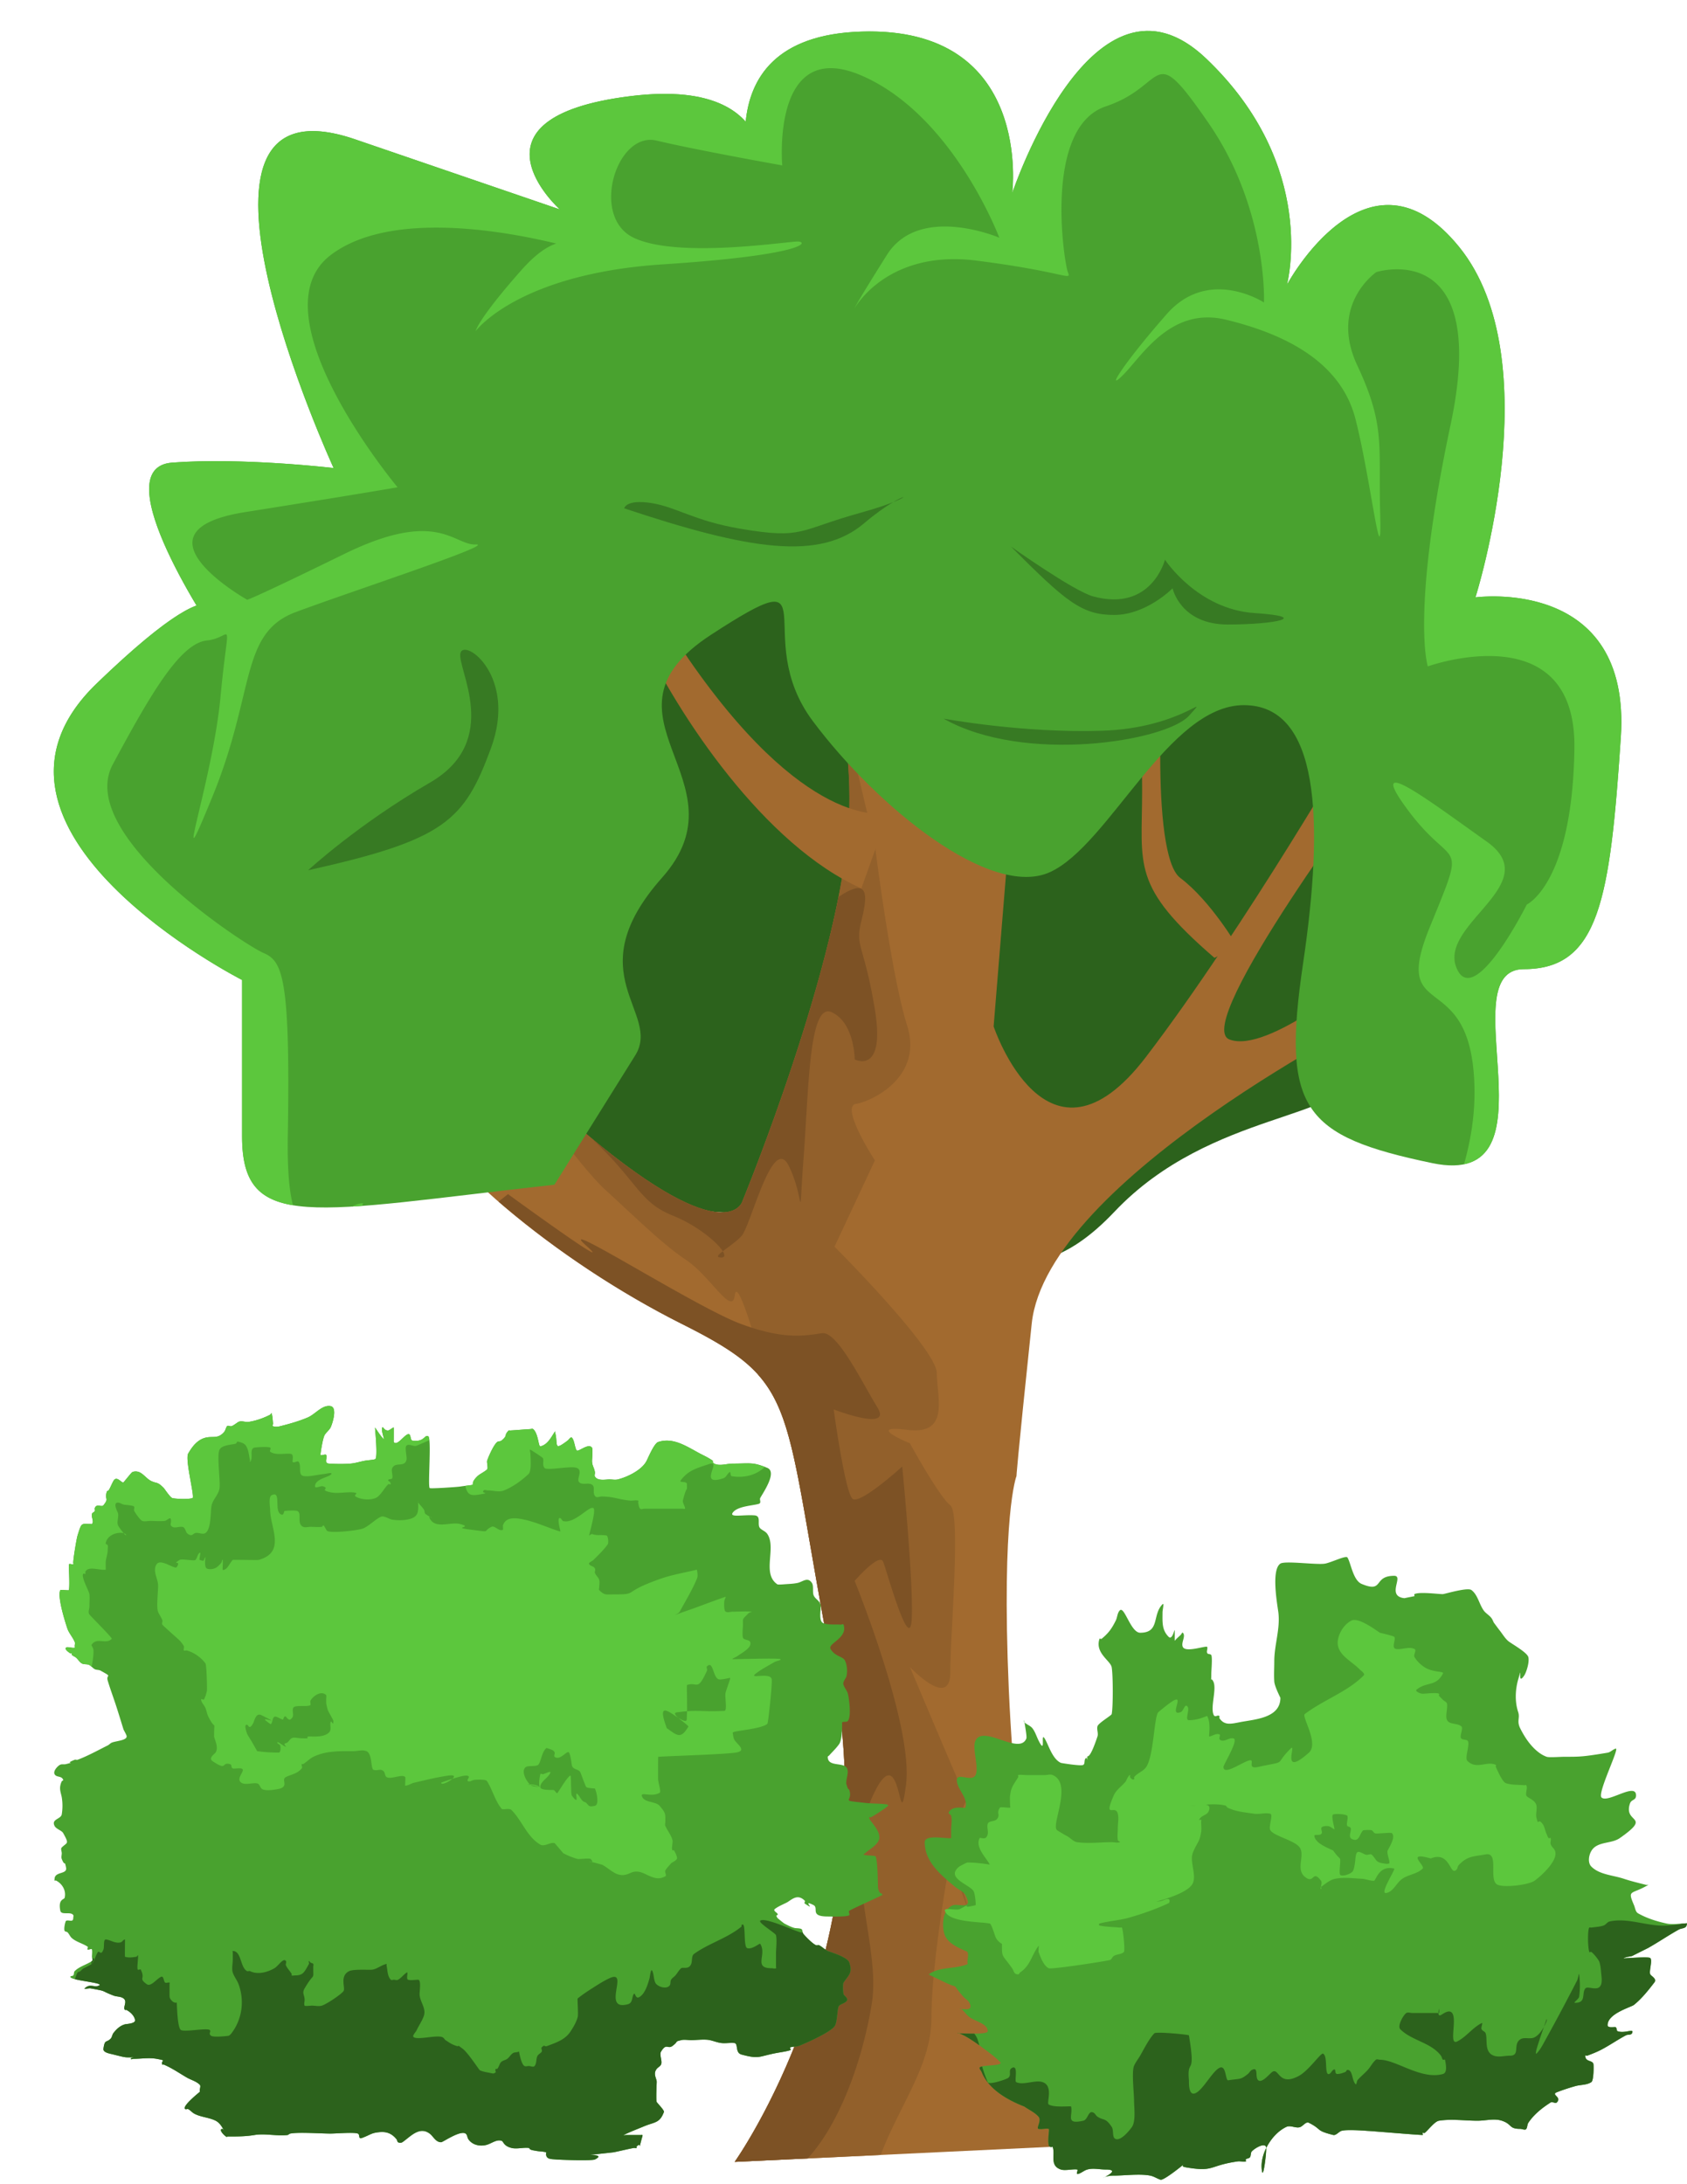 <svg xmlns="http://www.w3.org/2000/svg" width="595" height="770" viewBox="0 0 157.427 203.729"><g style="display:inline"><g style="display:inline"><path d="M43.236 92.128c2.007.73.092 0 3.284.365 3.193.365 4.196 1.642 5.838-.091s4.014-1.55 4.014-2.372c0-.82 2.371-4.834-.365-6.75-2.737-1.915 1.003-4.196-7.48-2.462s-12.132-.092-10.216 4.378c1.915 4.47 4.925 6.932 4.925 6.932" style="fill:#2c621c;fill-opacity:1;stroke-width:.6;stroke-linecap:square;stroke-linejoin:bevel;stroke-dasharray:.6,1.8" transform="translate(-184.485 -396.12)scale(5.51)"/><path d="M45.924 108.488s2.58-3.612 1.677-8.256-.516-4.902-2.58-5.934-4.386-2.902-4.515-3.934c-.13-1.032.387-2.967.387-2.967s.258 1.806 2.58 3.74c2.322 1.936 2.58 1.097 2.58 1.097s1.677-4.063 1.806-6.45c.115-2.124-.774-3.87-.774-3.87l3.74 1.032-.515 6.321s.903 2.71 2.58.516 3.612-5.547 3.612-5.547l.349.73s-3.195 4.262-2.55 4.52 2.292-1.136 2.292-1.136l.296.66s-5.676 2.837-5.934 5.288-.258 2.58-.258 2.58-.258.645-.13 3.612c.13 2.967.775 7.74.775 7.74z" style="fill:#a26a2f;fill-opacity:1;stroke-width:.6;stroke-linecap:square;stroke-linejoin:bevel;stroke-dasharray:.6,1.8" transform="translate(-184.485 -396.12)scale(5.51)"/><path d="m47.66 83.509-.009.064a8 8 0 0 1 .208 2.211c-.13 2.387-1.807 6.45-1.807 6.45s-.257.84-2.58-1.096a10 10 0 0 1-.955-.905c-.199-.13-.375-.248-.375-.248s1.095 1.596 1.596 2.052.958.912 1.368 1.186.776.958.821.593c.046-.365.456 1.14.456 1.14l-.06.209c.645.722.648 1.826 1.278 5.067.903 4.644-1.677 8.256-1.677 8.256l2.473-.117c.325-.858.86-1.512.86-2.332 0-.958.319-2.69.319-2.69s.456 1.367.228.592c-.208-.706-.037-1.602.064-1.549-.165-.355-.976-2.282-.976-2.282s.684.73.684.091c0-.638.182-2.69 0-2.828-.183-.136-.684-1.049-.684-1.049s-.776-.319-.046-.228c.73.092.502-.547.502-.958s-1.733-2.143-1.733-2.143l.684-1.46s-.593-.911-.32-.957c.274-.046 1.14-.456.867-1.323-.274-.867-.547-3.056-.547-3.056zm2.208 18.883c.027.057.04.081.027.044q-.012-.037-.027-.044" style="fill:#92602b;fill-opacity:1;stroke-width:.6;stroke-linecap:square;stroke-linejoin:bevel;stroke-dasharray:.6,1.8" transform="translate(-184.485 -396.12)scale(5.51)"/><path d="M54.05 88.106c-1.418-1.225-1.225-1.548-1.225-2.838s-.129-2.58-.129-2.58.71-.322.58 0c-.128.323-.322 3.677.194 4.064s.968 1.161.968 1.161zm-5.98-1.176c-1.64-.73-3.1-2.92-3.739-4.288s.456-2.737.456-2.737-1.55.456.456 3.284 3.284 2.463 3.284 2.463z" style="fill:#a26a2f;fill-opacity:1;stroke-width:.6;stroke-linecap:square;stroke-linejoin:bevel;stroke-dasharray:.6,1.8" transform="translate(-184.485 -396.12)scale(5.51)"/><path d="M42.872 91.946c-4.105.456-5.29.82-5.29-.821V88.48s-5.018-2.554-2.464-5.017 2.007-.821 2.007-.821-1.916-2.828-.73-2.919 2.737.091 2.737.091-3.102-6.75.365-5.564l3.466 1.186s-1.733-1.55 1.186-1.916 2.189 1.916 2.189 1.916-1.186-2.92 1.733-3.01c2.919-.092 2.554 2.736 2.554 2.736s1.368-4.105 3.284-2.28c1.915 1.824 1.368 3.83 1.368 3.83s1.368-2.553 2.919-.638.274 5.93.274 5.93 2.645-.365 2.462 2.371-.364 3.922-1.641 3.922.638 3.74-1.551 3.284-2.554-.912-2.19-3.375c.366-2.463.274-4.378-1.003-4.378s-2.28 2.371-3.283 2.827-2.92-1.094-4.014-2.554.365-2.827-1.733-1.46c-2.098 1.37.638 2.464-.821 4.106s0 2.28-.456 3.01z" style="fill:#49a22f;fill-opacity:1;stroke-width:.6;stroke-linecap:square;stroke-linejoin:bevel;stroke-dasharray:.6,1.8" transform="translate(-184.485 -396.12)scale(5.51)"/><path d="M38.7 86.623c2.322-.516 2.644-.839 3.096-2.064s-.452-1.87-.516-1.613c-.065.258.71 1.484-.516 2.193S38.7 86.623 38.7 86.623m5.353-6.127c2.129.709 3.311.892 4.064.253.752-.638 1.026-.479-.046-.182-1.072.296-.975.457-2.043.276-.795-.134-1.081-.367-1.514-.436-.434-.068-.46.089-.46.089m5.408 3.56c1.368.775 3.77.383 4.158-.05.388-.434-.122.21-1.467.255s-2.691-.205-2.691-.205M50.6 81.14c.935.936 1.201 1.161 1.75 1.161s.991-.451.991-.451.13.613.935.613c.807 0 1.42-.13.452-.194s-1.516-.903-1.516-.903-.226.891-1.217.621c-.331-.09-1.395-.846-1.395-.846" style="fill:#377a23;fill-opacity:1;stroke-width:.6;stroke-linecap:square;stroke-linejoin:bevel;stroke-dasharray:.6,1.8" transform="translate(-184.485 -396.12)scale(5.51)"/><path d="M52.894 72.415c-1.366.037-2.27 2.747-2.27 2.747s.366-2.828-2.553-2.736c-1.452.045-1.888.79-1.96 1.527-.302-.34-.882-.568-1.962-.433-2.92.365-1.186 1.916-1.186 1.916l-3.466-1.186c-3.466-1.186-.365 5.564-.365 5.564s-1.551-.182-2.737-.091c-.87.067-.072 1.603.416 2.419-.292.105-.804.464-1.693 1.32-2.554 2.463 2.463 5.018 2.463 5.018v2.645c0 .733.237 1.065.863 1.169-.063-.24-.097-.61-.088-1.169.046-2.69-.09-2.965-.41-3.101s-3.193-2.007-2.554-3.193c.638-1.186 1.14-2.052 1.596-2.098s.365-.501.228.958-.866 3.466-.137 1.687c.73-1.778.46-2.77 1.411-3.125s3.418-1.16 3.048-1.145c-.371.016-.645-.613-2.226.161s-1.644.775-1.644.775-2.064-1.162-.033-1.484 2.58-.42 2.58-.42-2.45-2.934-1.129-3.934c.997-.753 2.925-.408 3.816-.192-.155.051-.35.179-.59.45-.742.839-.774 1.032-.774 1.032s.71-.967 3.16-1.129c2.451-.16 2.483-.387 2.29-.387s-2.032.29-2.774-.064c-.741-.355-.29-1.806.387-1.645.678.162 2.129.42 2.129.42s-.194-2.193 1.354-1.516 2.322 2.74 2.322 2.74-1.354-.58-1.903.291c-.548.87-.548.904-.548.904s.549-1 2.065-.807c1.515.193 1.612.355 1.547.194-.064-.162-.419-2.452.645-2.806s.742-1.161 1.742.29.935 3.031.935 3.031-.935-.612-1.645.194-1.064 1.355-.741 1.032c.322-.322.806-1.161 1.741-.935s1.935.677 2.193 1.677.452 2.773.42 1.612c-.033-1.16.096-1.483-.388-2.515-.483-1.032.323-1.58.323-1.58s1.935-.613 1.258 2.58c-.678 3.192-.387 4.095-.387 4.095s2.515-.903 2.483 1.387-.806 2.644-.806 2.644-.903 1.806-1.194 1.064c-.29-.741 1.516-1.418.517-2.128-1-.709-2.097-1.548-1.323-.516s1 .387.355 1.968.58.709.742 2.418c.06.635-.045 1.18-.16 1.59 1.302-.27-.137-3.302 1.013-3.302 1.277 0 1.46-1.185 1.642-3.922.183-2.736-2.462-2.372-2.462-2.372s1.277-4.013-.274-5.929c-1.55-1.915-2.919.639-2.919.639s.547-2.007-1.368-3.831c-.36-.342-.7-.476-1.015-.467M39.598 92.262a.4.4 0 0 0-.152.054l.166-.012.021-.039a.1.1 0 0 0-.035-.003" style="fill:#5cc73d;fill-opacity:1;stroke-width:.6;stroke-linecap:square;stroke-linejoin:bevel;stroke-dasharray:.6,1.8" transform="translate(-184.485 -396.12)scale(5.51)"/><path d="M48.016 86.925c-.07 0-.177.045-.333.15-.46 2.325-1.63 5.16-1.63 5.16s-.255.82-2.517-1.045l-.003.003c.752.707.775 1.05 1.345 1.277.403.161.749.448.845.602.09-.07.235-.165.319-.26.16-.182.524-1.733.798-1.186.273.548.159 1.095.25-.113.091-1.209.092-2.668.48-2.486.387.183.387.798.387.798s.524.274.342-.843c-.183-1.118-.342-1.05-.228-1.506.075-.299.11-.55-.055-.55m-2.293 6.147c-.084.063-.122.105-.023.105.06 0 .063-.041.023-.105m-3.637-.968-.16.127a15.5 15.5 0 0 0 3.095 2.067c2.063 1.032 1.677 1.29 2.58 5.933.903 4.644-1.677 8.256-1.677 8.256l1.236-.058c.574-.625.943-1.735 1.086-2.618.16-1-.516-2.322 0-3.483s.451.774.58-.226-.87-3.45-.87-3.45.419-.485.483-.324c.065.162.452 1.581.484.968.032-.612-.161-2.58-.161-2.58s-.71.645-.839.548-.322-1.515-.322-1.515 1 .386.741-.033c-.258-.42-.677-1.29-.935-1.257-.258.032-.613.129-1.387-.161s-3.192-1.839-2.612-1.323-1.322-.87-1.322-.87" style="fill:#7d5225;fill-opacity:1;stroke-width:.6;stroke-linecap:square;stroke-linejoin:bevel;stroke-dasharray:.6,1.8" transform="translate(-184.485 -396.12)scale(5.51)"/></g><path d="M21.185 199.278c-.179-.224-.313-.85-.537-.671-.223.179.665.927.537.67-.272-.543-.53-1.203-1.073-1.475-.62-.31-1.41-.327-2.012-.67-.194-.111-.336-.302-.536-.402-.08-.04-.188.04-.268 0-.412-.206 1.294-1.562 1.34-1.61.032-.031 0-.09 0-.134 0-.179.127-.41 0-.536-.325-.326-.808-.44-1.206-.67-.451-.262-.887-.55-1.341-.805a8 8 0 0 0-.805-.403c-.04-.017-.114.04-.134 0-.21-.418.548-.339-.536-.536-.704-.128-1.43 0-2.146 0-.09 0-.268.09-.268 0 0-.1.368-.134.268-.134-.873 0-.664.035-1.878-.268-.35-.088-.99-.18-.938-.537.131-.92.257-.525.67-.939.142-.141.144-.38.268-.536.304-.38.611-.673 1.073-.805.127-.036.997-.057.94-.402-.07-.41-.457-.765-.806-.939-.04-.02-.102.032-.134 0-.232-.232.263-.775-.134-1.073-.26-.195-.635-.151-.939-.268-1.326-.51-.495-.37-2.145-.67-.176-.032-.663.126-.537 0 .502-.502.88-.038 1.341-.269.529-.264-2.682-.462-2.682-.804 0-.1.198-.064.268-.134.1-.1.035-.303.135-.403.439-.439 1.092-.594 1.609-.938.111-.075 0-.269 0-.403 0-.223.044-.451 0-.67-.026-.132-.283.06-.402 0-.08-.04.074-.219 0-.268-.46-.307-1.05-.433-1.476-.805-.168-.147-.244-.378-.402-.537-.07-.07-.223-.044-.268-.134-.098-.195.065-.904.134-.938.251-.126.67.196.67-.269 0-.089.05-.193 0-.268-.237-.356-1.117.046-1.206-.402-.223-1.111.358-1.03.402-1.207.167-.668-.226-1.32-.805-1.61-.04-.02-.102.032-.134 0-.032-.031 0-.089 0-.133 0-.747 1.206-.407 1.073-1.073-.159-.793-.086-.014-.402-.805-.067-.166 0-.358 0-.536 0-.18-.127-.41 0-.537.5-.501.727-.272.134-1.34-.141-.254-.653-.368-.805-.671-.324-.648.58-.617.67-1.073a4.9 4.9 0 0 0 0-1.61c-.072-.361-.21-.688-.133-1.072.027-.139.07-.276.134-.403.028-.056.154-.074.134-.134-.138-.412-.639-.204-.805-.536-.14-.28.223-.67.402-.805.262-.196.403-.067.67-.134 1.058-.264-.287.035.806-.402.083-.034.184.031.268 0 .955-.358 1.905-.886 2.816-1.341.144-.072.25-.214.402-.269.47-.17 1.527-.206 1.341-.67-.074-.186-.178-.358-.268-.537-.223-.715-.44-1.432-.67-2.145-.261-.807-.561-1.602-.805-2.414-.195-.65.543-.265-.67-.939-.162-.09-.372-.052-.537-.134-.2-.1-.332-.312-.536-.402-.209-.093-.472-.024-.67-.134-.222-.123-.345-.372-.537-.537-.123-.105-.289-.154-.403-.268-.031-.032.032-.103 0-.134-.031-.032-.097.025-.134 0-.186-.124-.56-.379-.402-.537.123-.123.637.084.805 0 .04-.02 0-.089 0-.134 0-.134.051-.278 0-.402-.177-.425-.506-.777-.67-1.207-.006-.014-1.01-2.944-.671-3.62.026-.054.796.048.804 0 .1-.596-.045-2.385 0-2.415.112-.074.275.043.402 0 .043-.014 0-.09 0-.134 0-.382.307-2.243.403-2.548.39-1.249.324-1.073 1.207-1.073.044 0 .102.032.134 0 .221-.221-.076-.635 0-.939.03-.122.212-.155.268-.268.04-.08-.028-.183 0-.268.157-.472.636-.057.805-.268.52-.65.156-.51.268-1.073.087-.436.11-.127.268-.402.149-.26.254-.545.402-.805.312-.544.789.284.94.134.09-.091.729-.901.804-.939.2-.1.465-.088.67 0 .385.165.702.62 1.073.805.59.295.56.023 1.207.67.05.05.598.888.805.94.336.083 1.51.122 1.877 0 .234-.079-.722-3.598-.402-4.158.36-.63.852-1.286 1.61-1.475.685-.171 1.16.142 1.743-.537.13-.151.148-.376.268-.536.08-.107.272.032.402 0 .2-.05.527-.33.67-.402.28-.14.63.044.94 0a6 6 0 0 0 1.072-.269 7 7 0 0 0 .94-.402c.056-.028.113-.194.133-.134.1.3.1.625.134.939.01.089-.083.235 0 .268.208.083.454.054.67 0 .865-.216 1.727-.46 2.549-.805.737-.309 1.357-1.204 2.146-1.072.699.116.138 1.757 0 2.011-.138.251-.385.428-.537.67-.199.32-.417 1.863-.402 1.878.084.085.482-.109.536 0 .136.271-.242.775.268.805.67.04 1.344.053 2.012 0 .454-.037.892-.19 1.341-.268.311-.055.632-.058.939-.135.3-.074-.018-2.896 0-2.95.01-.029.47.74.804 1.073.032.032.01-.09 0-.134-.017-.09-.23-.745-.134-.939.08-.16.15.268.537.268.139 0 .522-.352.536-.268.006.032-.004 1.336 0 1.341.276.368.817-.426 1.207-.67.47-.294.275.499.537.536 1.157.165 1.105-.587 1.475-.402.334.167-.05 4.551.134 4.828.053.078 2.534-.094 2.816-.135 2.291-.327.598.073 1.61-.938.242-.243.696-.428.938-.67.11-.11-.047-.665 0-.805.134-.403.608-1.48.939-1.744.11-.088.294-.043.402-.134.634-.528.182-.45.67-.939.032-.031.09.003.135 0 .626-.041 1.251-.095 1.877-.134.09-.006.199-.056.269 0 .48.384.496 1.644.67 1.61.667-.134 1.018-.857 1.341-1.342.025-.037-.01-.177 0-.134.055.221.11.444.134.67.092.828-.066 1.123 1.073.27.129-.098.288-.383.402-.27.28.28.285 1.27.537 1.208.351-.088 1.063-.685 1.34-.268.088.13 0 1.1 0 1.207 0 .476.19.597.27 1.072.021.133-.07.288 0 .403.264.442 1.012.268 1.34.268.268 0 .545.065.805 0 .887-.222 2.247-.874 2.682-1.743.17-.34.707-1.622 1.073-1.744 1.508-.502 2.844.55 4.157 1.207.322.161.646.327.939.537.036.026 0 .089 0 .134.045.044.077.105.134.134.52.26 1.162 0 1.743 0 1.616 0 1.822-.18 3.219.402.965.402-.478 2.43-.67 2.816-.081.162.142.454-.135.537-.577.173-1.97.213-2.414.804-.378.505.934.192 2.012.269.696.05.201.871.536 1.207.193.193.5.28.67.536.87 1.303-.551 3.7.94 4.694.043.029.444.008.536 0 .447-.041.902-.04 1.341-.134.487-.105.943-.598 1.341 0 .17.255.057.762.134 1.072.101.405.555.534.67.94.094.325-.244 1.56.27 1.743.506.18 1.071.095 1.608.134.09.006.24-.085.269 0 .426 1.28-1.527 1.747-1.207 2.28.428.714 1.138.666 1.34 1.072.194.386.253 1.062.135 1.476-.064.222-.378.512-.268.804.105.28.32.516.402.805.103.362.35 2.129 0 2.548-.118.141-.39.023-.537.134 0 0 .042 1.564-.268 2.012-.27.39-.623.717-.939 1.072-.042.048-.134.071-.134.134 0 .772.93.606 1.476.805.764.278.16 1.201.268 1.743l.134.403c.045.045.114.074.134.134.388 1.165-1.011.92 1.475 1.207.668.077 1.345.05 2.012.134.062.008.179.09.134.134-.198.198-1.255.896-1.61 1.073-.04.02-.102-.032-.134 0-.21.21 1.374 1.394.805 2.28-.291.453-.807.713-1.207 1.073-.047.042-.195.116-.134.134.347.099.721.056 1.073.134.252.056.251 2.85.268 2.95.023.14.061.281.134.402.065.109.344.168.268.269-.052.07-2.722 1.249-3.084 1.475-.114.071.06.282 0 .402-.094.188-1.838.134-2.012.134-1.733 0-.784-.794-1.34-1.073-1.17-.585.384.66-.805-.134-.075-.05.063-.205 0-.268-.654-.653-1.166-.143-1.61.134-.187.117-.964.428-1.207.67-.13.131.23.326.269.403.134.268-.269 0 0 .402.026.04.59.497.67.537.305.152.609.32.939.402.127.032.587.01.67.134.079.118.05.29.135.403.126.168.875.962 1.207 1.072.084.029.188-.04.268 0 .288.145.516.393.804.537.154.077 1.836.544 2.012 1.073.332.997-.069 1.176-.536 1.877-.086.128-.046.891 0 1.073.038.153.53.408.268.67-.185.185-.47.236-.67.403-.206.17-.145 1.413-.403 1.877-.328.591-2.908 1.711-3.353 1.878-.254.095-.546.048-.804.134-.085.028.085.242 0 .268-.437.131-.894.183-1.341.268-1.635.312-1.546.59-3.219.135-.623-.17-.279-1.034-.67-1.073-.4-.04-.808.047-1.208 0-.366-.043-.713-.189-1.072-.269-.502-.111-1.267 0-1.744 0-.313 0-.635-.075-.938 0-.673.169-.182.07-.805.537-.455.34-.563-.314-1.073.536-.175.292.151.905 0 1.207-.085.17-.284.254-.402.403-.372.465 0 .896 0 1.207 0 .094-.083 1.71 0 1.877.063.126.731.776.67.939-.395 1.053-.847.912-1.877 1.34-.629.263-1.269.501-1.878.805-.08.04.18 0 .268 0h1.342c.044 0 .102-.031.134 0 .031.032.012.092 0 .135-.535 1.87.067.334-.537.938-.031.032.04.114 0 .134-.08.04-.18-.016-.268 0-.63.118-1.25.277-1.877.403-4.543.512-.277-.063-1.744.67-.256.128-3.06.047-3.62 0-.515-.043-.94-.013-.94-.536 0-.045.043-.122 0-.134-.303-.087-.628-.072-.938-.134-.181-.037-.372-.052-.537-.134-.056-.029-.071-.126-.134-.135-.48-.068-1.124.122-1.609 0-.778-.194-.728-.6-.939-.67-.483-.161-.977.295-1.475.402-.606.13-1.243-.024-1.61-.536-.115-.163-.101-.426-.267-.537-.505-.336-2.117.805-2.28.805-.517 0-.719-.539-1.073-.805-.98-.734-1.848.339-2.548.805a.39.39 0 0 1-.402 0c-.084-.055-.072-.19-.135-.268-.432-.54-.923-.74-1.609-.67-.789.078-.783.226-1.61.536-.403.151-.158-.298-.401-.403-.34-.145-2.037 0-2.548 0-.894 0-2.981-.154-3.755 0-.098.02-.17.123-.269.134-1.012.113-2.08-.167-3.084 0-.877.147-1.645.135-2.548.135" style="fill:#49a22f;fill-opacity:1;stroke-width:8"/><path d="M19.978 161.996c0-1.803.198-.408-.537-1.878-.126-.252-.163-.542-.268-.804-.111-.279-.402-.505-.402-.805 0-.09.228.08.268 0a3.2 3.2 0 0 0 .268-.804c.03-.146-.024-2.395-.134-2.548-.386-.541-1.092-1.045-1.743-1.207-.087-.022-.188.04-.268 0-.046-.023.03-.354 0-.403a2.8 2.8 0 0 0-.403-.536c-.164-.164-1.503-1.327-1.609-1.475-.078-.11.042-.275 0-.403-.095-.284-.297-.524-.402-.804-.182-.484.043-2.077 0-2.548-.055-.603-.517-1.303-.134-1.878.38-.57 1.71.518 1.877.268.48-.72-.548-.126.268-.67.203-.135 1.348.127 1.476 0 .184-.184.185-.526.402-.67.161-.108-.09.64 0 .67.572.19.29-.022.536-.268.013-.013-.151.93.134 1.073.233.116.712.047.94-.135q.222-.178.401-.402c.063-.078.064-.339.135-.268.038.038-.03.939 0 .939.442 0 .625-.626.938-.94.03-.029 2.314.029 2.414 0 2.585-.717 1.073-3.001 1.073-4.693 0-.197-.173-1.188.134-1.34.917-.46.248 1.325.805 1.742.352.265.337-.251.402-.268.167-.041 1.052-.077 1.207 0 .448.224-.105 1.2.537 1.475.205.088.447 0 .67 0 .358 0 .717.04 1.073 0 .063-.007.07-.134.134-.134.107 0 .267.492.402.537.607.202 2.974-.092 3.353-.268.584-.273 1.033-.785 1.61-1.073.28-.141.786.227 1.072.268.443.063.9.073 1.341 0 1.212-.202 1.073-.781 1.073-1.743 0-.045-.025.096 0 .134.159.238.385.427.536.67.075.12.046.292.135.402 1.238.826.18-.04.402.403.527 1.054 1.93.315 2.816.536 1.403.351-.943.285 1.073.537 1.97.246.957.192 1.877-.269.321-.16.683.464 1.073.269.035-.018-.015-.358 0-.403.28-.839 1.217-.713 2.012-.536 1.104.245 2.141.728 3.218 1.073.043.013.135.044.135 0 0-.033-.39-1.402 0-1.207.113.056.145.237.268.268 1.074.269 2.445-1.485 2.816-1.207.249.187-.337 2.156-.402 2.548-.005.03.203-.156.268-.134.539.18.682.04 1.341.134.171.025.206.696.134.805-.323.484-.91 1.043-1.341 1.475-.134.134-.508.244-.402.402.124.186.465.19.536.403.085.12-.042.275 0 .402.083.247.34.417.402.67.055.217 0 .447 0 .67 0 .09-.063.206 0 .27.495.493.636.401 1.207.401 2.664 0 .636-.11 4.56-1.475 1.045-.363 2.143-.546 3.219-.804.043-.01.126-.044.134 0 .044.264.102.556 0 .804-.444 1.072-1.057 2.065-1.61 3.085-.15.279-1.29.588.805-.134.99-.342 1.962-.73 2.95-1.073.834-.289.472-.217.403.268-.01.07-.049.847.134.939.2.1.447 0 .67 0 .581 0 1.165-.053 1.744 0 .1.009-.198.063-.268.134-.62.62-.537.457-.537 1.073 0 .356-.084.87 0 1.207.063.253.554.169.67.402.083.165-.01.4-.133.536-.3.333-.712.542-1.073.805-.13.095-.562.244-.403.268.145.022 4.187-.12 4.426 0 .179.09-.364.167-.537.268-.588.346-1.202.657-1.743 1.073-.77.592 1.357-.173 1.475.537.073.434-.324 4.092-.402 4.157-.6.5-3.039.625-3.219.805-.031.031-.008.09 0 .134.036.18.045.375.134.536.24.43 1.244 1.037.135 1.207-1.203.185-7.189.349-7.242.402-.003.003-.017 1.997 0 2.146.046.413.297 1.117.134 1.207-.84.466-1.918-.214-1.61.402.258.516 1.261.398 1.61.805.592.691.536.762.536 1.475 0 .134-.054.28 0 .403.203.456.55.856.67 1.34.047.186-.127.812 0 .94.032.031.11-.038.135 0 .08.12.364.66.268.804-.124.186-.357.268-.536.402-.179.224-.395.422-.537.67-.088.156.154.445 0 .537-.918.551-1.698-.259-2.414-.402-.633-.127-.834.167-1.34.268-.878.176-1.453-.592-2.146-.939-2.31-.66-.402.135-1.073-.536-.1-.1-1.088.034-1.207 0a6.6 6.6 0 0 1-1.341-.536c-.008-.004-.79-.934-.805-.94-.396-.131-.936.366-1.34.135-1.221-.697-1.715-2.25-2.683-3.219-.233-.232-.811.026-.939-.134-.615-.769-.829-1.729-1.34-2.548-.054-.085-.17-.123-.27-.134a4.7 4.7 0 0 0-.938 0c-.183.017-.357.179-.536.134-.332-.083.432-.536-.268-.536-.408 0-2.28.63-2.28.67 0 .437 2.169-.884.67-.67-1.085.155-2.151.421-3.218.67-.276.065-.522.269-.805.269-.029 0 .048-.757 0-.805-.31-.31-1.35.262-1.743 0-.167-.11-.127-.395-.269-.536-.289-.29-.568-.011-.938-.135-.288-.095-.097-1.504-.67-1.743-.372-.155-.805 0-1.208 0-1.256 0-2.589-.047-3.755.536-.344.172-.612.467-.938.671-.038.024-.12-.042-.135 0-.042.127.088.3 0 .402-.446.52-.922.529-1.475.805-.468.234.257.808-.536 1.073-.08.026-1.41.333-1.744 0-.114-.114-.154-.289-.268-.403-.3-.3-1.396.253-1.743-.268-.22-.329.31-.86.268-1.073-.053-.266-.8-.064-.939-.134-.216-.108-.033-.343-.268-.402-.839-.21-.197.674-1.61-.268-.434-.29.182-.674.269-.805.291-.436-.019-1.071-.134-1.475" style="fill:#5cc73d;fill-opacity:1;stroke-width:8"/><path d="M50.42 166.69c-.268-.045-.556-.024-.805-.134-.385-.172-1.096-1.37-.536-1.744.252-.168 1.045.023 1.207-.268.245-.441.28-1.085.67-1.475.032-.032.093-.017.135 0 .242.097.607.15.67.402.033.13-.107.322 0 .402.52.39 1.162-.671 1.341-.402.157.236.232 1.08.268 1.207.127.443.653.29.805.67.111.278.472 1.299.536 1.342.193.128.793.11.805.134.151.302.438 1.5 0 1.61-.6.15-.574-.039-.805-.27-.07-.07-.185-.078-.268-.133-.238-.159-.334-.468-.536-.67-.399-.4.298 1.246-.537.133-.124-.165-.052-1.877-.134-1.877-.23 0-1.06 1.42-1.207 1.61-.11.142-.221-.27-.402-.27-.312 0-1.207.025-1.207-.267 0-.546.736-.835.939-1.341.084-.212-.45.078-.67.134-.087.021-.25-.088-.269 0-.43 1.933.673.938-1.207.938m13.008-5.23c-1.211-3.252.985-.67 1.744-.67.184 0 .111-.354.134-.537.05-.396-.017-2.81 0-2.816 1.013-.337.962.672 1.877-1.34.056-.123-.094-.308 0-.403.583-.583.533.99 1.073 1.207.218.087 1.066-.141 1.073-.134.032.031.013.09 0 .134-.122.406-.28.8-.402 1.207-.127.423.2 1.726-.134 1.743-2.341.117-2.318-.147-4.426.134-.733.098 1.163 1.19 1.073 1.341-.703 1.172-1.007.852-2.012.134m-38.22 2.146q-.267-.47-.536-.939c-.132-.225-.286-.437-.403-.67-.01-.023-.252-.687-.134-.805.268-.268.24.583.67-.134.15-.25.252-1.081.805-.805 2.387 1.194-.828-.284.805.805.252.168.135-.77.536-.67.25.062.612.327.671.268.037-.038.086-.39.268-.269.007.004.246.373.403.269.482-.322.125-.645.268-1.073.112-.337 1.312-.07 1.609-.268.05-.034-.03-.343 0-.403.21-.418 1.002-1.01 1.475-.536.036.035 0 .347 0 .402 0 .437-.017.332.134.939.054.215.537.951.537 1.073 0 .619-.188-.187-.268.134-.076.303.126.678-.135.939-.58.58-1.905.296-2.011.402-.032.032.042.12 0 .134-.13.043-.492 0-.67 0-.269 0-.565-.12-.805 0-.17.085-.255.284-.403.402-.078.063-.223.045-.268.135-.045.089.23.3.134.268-.312-.104-.804-.57-.804-.403 0 .127.228.149.268.269.061.183.058.67-.134.67-.699 0-1.308-.033-2.012-.134" style="fill:#49a22f;fill-opacity:1;stroke-width:8"/><path d="M71.184 179.092c-.113 0-.198.022-.246.07-.182.182 1.44 1.162 1.476 1.34.106.535 0 1.198 0 1.744v1.207c0 .045.04.114 0 .134-.12.06-.269 0-.403 0-1.765 0-.407-1.282-1.073-2.28-.05-.075-.747.556-1.207.403-.41-.137-.06-2.622-.536-2.146-.032.032.034.105 0 .134-1.293 1.077-3.06 1.562-4.425 2.548-.264.19-.148.637-.269.939-.225.563-.773.265-.938.402-.22.183-.348.455-.537.67-.125.143-.308.238-.402.403-.092.16-.02.392-.134.536-.322.402-1.18.086-1.341-.268-.153-.336-.123-.734-.268-1.073-.152-.353-.228.527-.269.67-.156.55-.411 1.428-.939 1.745-.406.243-.383-.498-.536-.269-.189.284-.074.813-.536.939-2.527.689.2-3.329-1.744-2.414-.562.264-1.085.605-1.61.938-.46.293-.914.598-1.34.94-.045.035.077 1.466 0 1.743-.134.481-.394.925-.67 1.34-.517.775-1.3 1.016-2.147 1.342-.345.133-.213-.189-.536.134-.095.095.07.287 0 .402-.098.163-.317.233-.402.403-.146.291-.056.691-.268.938-.117.136-.358 0-.537 0-.134 0-.282.06-.402 0-.301-.15-.48-1.184-.526-1.425.005.035.008.075-.01.084-.165.083-.38.037-.537.135-.214.134-.334.384-.536.536-.16.12-.38.143-.537.268-.203.163-.218.486-.402.67-.032.032-.114-.04-.134 0-.128.256.153.26-.135.403-.08.04-.18.02-.268 0-.36-.08-.736-.118-1.073-.268-.084-.038-1.096-1.627-1.609-2.012-.79-.592.022.024-.938-.402-.238-.106-.447-.268-.67-.403-.09-.089-.156-.211-.27-.268-.495-.248-2.251.269-2.681 0-.204-.127.166-.452.268-.67.211-.453.512-.867.67-1.341.233-.7-.402-1.34-.402-2.012 0-.294.16-1.341-.134-1.341-.313 0-.635.076-.939 0-.22-.056.056-.797-.134-.67-.29.193-.5.5-.804.67-.118.065-.268 0-.403 0-.089 0-.205.063-.268 0-.33-.33-.301-.886-.402-1.341-.01-.044.044-.143 0-.134-.472.094-.865.468-1.341.536-.257.037-1.742-.068-2.146.134-.938.469-.308 1.593-.536 1.878-.274.342-1.6 1.218-2.012 1.341-.3.09-.626 0-.939 0-.136 0-.634.073-.67 0-.08-.16 0-.358 0-.536 0-.468-.272-.607 0-1.074.953-1.634.804-.61.804-2.01 0-.09.05-.195 0-.27-.055-.082-.185-.078-.268-.133-.052-.036-.09-.179-.134-.134-.063.063.043.19 0 .268-.459.826-.559 1.073-1.341 1.073-.09 0-.188.04-.268 0-.04-.02.022-.096 0-.135-.16-.28-.406-.51-.537-.804-.054-.123.075-.29 0-.402-.234-.351-.706.46-1.073.67-.684.391-1.577.62-2.28.268-.08-.04-.188.04-.268 0-.664-.332-.507-1.877-1.34-1.877-.046 0 0 .09 0 .134v.67c0 .34-.113.87 0 1.208.126.38.4.712.536 1.072.554 1.48.355 3.152-.537 4.426-.109.155-.226.332-.402.402-.008.003-1.359.167-1.61 0-.306-.205.019-.384-.133-.536-.227-.227-2.287.197-2.682 0-.355-.178-.374-2.403-.403-2.548-.009-.044-.091.014-.134 0-.095-.032-.197-.064-.268-.134-.192-.193-.268-.293-.268-.537v-1.073c0-.044.042-.12 0-.134-.127-.042-.283.06-.403 0-.155-.078-.122-.676-.402-.536-.447.223-.941.97-1.34.67-.794-.595-.073-.41-.538-1.34-.04-.08-.188.04-.268 0-.13-.066.063-1.152 0-1.342-.02-.06-.071.124-.134.134-.353.059-.733.113-1.073 0-.023-.008.01-1.61 0-1.61-.16.001-.246.23-.402.27-.497.123-.881-.192-1.341-.269-.321-.054-.154.634-.268.939-.243.646-.38.017-.537.268-.212.34-.296.753-.536 1.073.045-.179.313-.492.134-.536-.038-.01-.07.02-.097.064.018.084.025.162-.037.204l-.036.018c-.022.127-.024.25.003.268-.918.52-.66.272-1.04.652-.07.07-.213.051-.268.135-.123.183-.16.41-.248.613.848.223 2.669.389 2.26.593-.462.23-.84-.233-1.342.268-.126.127.361-.032.537 0 1.65.3.82.161 2.146.671.303.117.678.073.938.268.397.298-.098.84.134 1.073.032.032.094-.02.134 0 .348.174.736.528.805.94.057.344-.812.365-.939.401-.462.132-.769.426-1.072.805-.125.156-.127.395-.269.536-.413.413-.539.02-.67.94-.051.356.589.448.939.536 1.213.303 1.004.268 1.877.268.1 0-.268.034-.268.134 0 .09.179 0 .268 0 .715 0 1.442-.128 2.146 0 1.084.197.327.118.536.536.02.04.093-.017.134 0q.414.18.805.403c.454.255.89.543 1.341.804.398.23.881.345 1.207.67.126.127 0 .358 0 .537 0 .045.031.103 0 .134-.048.047-1.753 1.403-1.341 1.61.08.04.188-.04.268 0 .2.1.342.291.536.402.6.343 1.393.361 2.012.67.385.193.614.583.82.986.084.162.163.377.253.49.903 0 1.671.012 2.548-.134 1.003-.168 2.072.112 3.085 0 .099-.011.17-.115.268-.135.774-.155 2.86 0 3.755 0 .51 0 2.209-.145 2.548 0 .243.104-.002.554.402.403.826-.31.82-.458 1.609-.537.686-.068 1.177.13 1.61.67.062.079.05.213.134.269a.39.39 0 0 0 .402 0c.7-.467 1.569-1.539 2.548-.805.354.266.556.805 1.073.805.162 0 1.775-1.14 2.28-.805.166.111.151.374.268.537.366.512 1.003.666 1.609.536.498-.107.992-.563 1.475-.402.211.07.161.476.94.67.485.122 1.128-.068 1.608 0 .063.01.078.106.134.135.165.082.356.097.537.133.31.062.635.048.939.135.043.012 0 .089 0 .134 0 .523.424.493.938.536.56.047 3.365.128 3.621 0 1.467-.733-2.798-.158 1.744-.67.627-.126 1.248-.285 1.877-.403.088-.016.188.04.268 0 .04-.02-.031-.102 0-.134.604-.604.002.933.537-.939.012-.043.031-.102 0-.133-.032-.032-.09 0-.134 0h-1.342c-.09 0-.348.04-.268 0 .609-.305 1.25-.543 1.878-.805 1.03-.43 1.482-.288 1.877-1.341.061-.163-.608-.813-.67-.939-.084-.166 0-1.783 0-1.877 0-.311-.372-.742 0-1.207.118-.149.317-.233.402-.403.152-.302-.175-.915 0-1.207.51-.85.618-.195 1.073-.536.623-.468.132-.368.805-.536.303-.076.625 0 .938 0 .477 0 1.242-.112 1.744 0 .36.08.706.225 1.072.268.4.047.807-.04 1.208 0 .392.039.047.903.67 1.073 1.673.456 1.584.177 3.219-.134.448-.086.904-.138 1.34-.269.086-.025-.084-.24 0-.268.259-.086.55-.039.805-.134.445-.167 3.025-1.287 3.353-1.878.258-.463.197-1.706.402-1.877.2-.167.487-.218.67-.402.264-.263-.23-.518-.267-.67-.046-.182-.085-.946 0-1.074.467-.702.869-.88.536-1.877-.176-.529-1.858-.996-2.012-1.073-.288-.144-.516-.392-.804-.537-.08-.04-.184.029-.268 0-.332-.11-1.081-.904-1.208-1.072-.025-.034-.03-.078-.04-.118-.078-.002-.158 0-.228-.016-.545-.137-2.719-1.148-3.51-1.143m-50 20.185c-.079-.158-.169-.324-.253-.49-.083-.159-.172-.268-.283-.18-.223.179.665.926.537.67m27.235-7.996c-.006-.04-.015-.073-.01-.05 0 .006.009.042.01.05" style="fill:#2c621c;fill-opacity:1;stroke-width:8"/><path d="M95.586 196.483c-1.576-.614-3.333-1.601-3.983-3.224-.052-.132-.19-.238-.19-.38 0-.326 2.353-.113 1.897-.569-.572-.572-1.249-1.031-1.896-1.517a13 13 0 0 0-1.138-.759 5.3 5.3 0 0 0-.759-.379c-.058-.023-.253 0-.19 0 .33 0 2.845.15 2.845-.19 0-.72-1.13-.895-1.706-1.327-.287-.215-.48-.535-.76-.759-.048-.04-.252 0-.189 0 .396 0 1.36.253.949-.569-.12-.24-.393-.367-.57-.569-1.394-1.594.013-.468-2.086-1.517-.58-.29-1.177-.54-1.138-.569.98-.734 2.496-.473 3.604-.948.058-.025 0-.127 0-.19 0-.316.141-.665 0-.948-.058-.116-1.675-.557-2.086-1.517-.346-.808-.266-2.504.758-2.845.505-.168 1.94.495 1.138-.948-.196-.354-.637-.5-.948-.759-1.296-1.08-2.845-2.312-2.845-4.172 0-.76 2.049-.296 2.466-.38v-.758c0-.443.107-.899 0-1.328-.035-.139-.331-.168-.19-.38.413-.619 1.481-.271 1.517-.379.267-.8-.57-1.523-.758-2.275-.318-1.27 1.323.008 1.706-.759.35-.7-.352-2.52 0-3.224.747-1.492 4.1 1.415 4.742-.19.078-.196-.19-1.453-.19-1.707 0-.063-.044.145 0 .19.224.223.565.32.759.569.26.335.38.759.569 1.138.729 1.458.154-.854.569-.19.367.588.707 1.908 1.517 2.276.035.016 1.87.32 2.086.19.172-.103.079-.403.19-.57.299-.448.19 1.273.19.76 0-2.143-.142.423.948-2.845.1-.3-.087-.645 0-.949.087-.305 1.3-1.004 1.327-1.138.136-.68.13-3.58 0-4.362-.103-.623-1.583-1.32-1.138-2.655.02-.06.14.04.19 0 .28-.223.54-.476.759-.759.226-.29.404-.618.569-.948.152-.304.138-.707.379-.948.427-.427 1.016 2.086 1.897 2.086 1.87 0 1.099-1.668 2.086-2.655.179-.179 0 .506 0 .759 0 .85-.084 1.622.569 2.275.375.375.569-.898.569-.569v1.138c0 .064-.038-.139 0-.19.16-.214.379-.379.569-.568.063-.063.126-.253.19-.19.312.313-.199.932 0 1.328.281.563 2.218-.173 2.275 0 .06.18-.085.399 0 .569.063.126.316.063.38.19.119.237 0 1.492 0 1.706 0 1.345-.135.111.19.759.333.667-.257 2.266 0 3.034.139.42.389.01.568.19.045.045-.035.137 0 .19.45.674 1.013.556 1.897.379 1.352-.27 3.793-.357 3.793-2.276 0-.01-.539-1.06-.57-1.517-.041-.631 0-1.265 0-1.897 0-1.523.57-3.029.38-4.551-.087-.698-.695-3.962.19-4.552.435-.29 3.424.14 4.172 0 .61-.115 1.95-.789 2.086-.57.323.516.523 2.131 1.328 2.466 2.114.881 1.03-.758 3.034-.758.935 0-.774 1.895.949 2.086l.948-.19c0-.063-.057-.161 0-.19.49-.245 2.397.027 2.655 0 .215-.02 2.293-.65 2.655-.379.59.443.715 1.293 1.138 1.897.205.293.56.461.759.759.078.117.126.252.19.379.19.253.374.509.569.758.248.32.459.676.758.949.247.224 1.782 1.057 1.897 1.517.119.477-.192 1.425-.38 1.707-.746 1.119-.07-1.364-.569.38-.28.978-.313 2.093 0 3.034.185.554-.15.838.19 1.517.306.612.673 1.206 1.138 1.707.37.398.815.765 1.328.948.231.083 1.218 0 1.706 0 1.384 0 1.67.006 3.983-.38.28-.046.485-.31.759-.379.39-.097-1.73 4.15-1.328 4.552.574.574 3.224-1.449 3.224-.19 0 .489-.43.344-.569.76-.636 1.91 2.134 1.066-.948 3.223-.721.505-1.843.326-2.465.949-.405.404-.595 1.302-.19 1.706.764.764 2.01.797 3.034 1.138.684.228 1.387.395 2.087.57.061.015.244-.033.19 0-1.58.947-1.976.385-1.328 1.896.111.26.133.62.38.759.818.46 1.736.748 2.654.948.556.12 1.138 0 1.707 0 .063 0 .19-.063.19 0 0 .513-.45.397-.759.569-.967.537-1.882 1.163-2.845 1.707l-1.517.758c-.253.063-.525.073-.759.19-.113.056.253 0 .38 0 .219 0 1.943-.143 2.086 0 .224.224-.138 1.24 0 1.517.087.175.649.408.38.759-.574.745-1.167 1.495-1.897 2.086-.28.226-2.466.803-2.466 1.897 0 .306.679.136.759.19.117.078.055.334.19.379.697.232 1.587-.33 1.327.19-.09.178-.392.095-.569.189-.775.413-1.499.918-2.276 1.327-.426.225-.877.4-1.327.57-.06.022-.19-.064-.19 0 0 .595.64.402.759.758.036.108.047 1.55-.19 1.707-.434.29-1.017.232-1.517.38-.576.168-1.15.345-1.707.568-.577.23.51.438 0 .948-.134.135-.41-.101-.57 0-.792.505-1.564 1.115-2.085 1.897-.111.166-.08.403-.19.569-.105.158-.38 0-.569 0-1.09 0-.726-.432-1.707-.759-.72-.24-1.517 0-2.276 0-1.157 0-2.464-.19-3.603 0-.407.068-1.03.915-1.328 1.138-.05.038-.145-.044-.19 0-.044.045.064.19 0 .19-.51 0-4.527-.352-5.12-.38-.055-.001-1.969-.165-2.466 0-.237.08-.506.443-.758.38-1.702-.425-1.005-.502-2.276-1.138-.253-.126-.506.253-.759.38-.396.197-.925-.186-1.327 0-1.404.647-2.585 2.628-2.276 4.172.127.638.45-2.028.38-2.276-.127-.443-1.003.054-1.328.38-.142.14-.07.408-.19.568-.085.113-.28.09-.38.19-.044.045.062.174 0 .19-.245.06-.508-.036-.758 0-2.715.387-2.162.998-4.741.568-.665-.11-.423-.146.19-.758.126-.127-.244.263-.38.38-.227.194-1.984 1.614-2.276 1.516-.323-.107-.614-.312-.948-.379-.987-.197-2.435 0-3.414 0-.712 0-.988.21-.948.19.509-.255 1.398-.759.19-.759-.57 0-1.16-.156-1.707 0-.272.078-.497.274-.76.38-.444.177-.032-.349-.189-.38-.35-.07-1.117.133-1.517 0-1.071-.357-.517-1.362-.759-2.086-.02-.06-.126 0-.19 0-.062-.063-.174-.102-.189-.19-.11-.657.105-1.496 0-1.517-.31-.062-.638.062-.948 0-.25-.05.318-.775 0-1.138-.358-.41-.885-.632-1.328-.948" style="fill:#49a22f;fill-opacity:1;stroke-width:8"/><path d="M92.362 173.914c-.295-.606-1.386-1.59-.948-2.466.059-.118.623.3.758-.379.062-.31-.1-.648 0-.948.12-.361.728-.128.949-.57.178-.356-.14-.452.19-.948.06-.09.868.04.948 0 .056-.028 0-.126 0-.19 0-.315-.04-.634 0-.947.1-.805.334-1 .758-1.707.033-.055-.056-.162 0-.19.118-.059.59 0 .759 0h1.707c.253 0 .526-.1.758 0 1.86.797-.144 4.597.38 5.12.057.058.757.474.948.57.33.164.583.519.948.569 1.065.145 2.15 0 3.224 0 .253 0 .52.08.759 0 .085-.029-.177-.102-.19-.19-.053-.376 0-.759 0-1.138 0-.443.108-.898 0-1.328-.23-.922-1.366.596-.379-1.706.23-.536.78-.868 1.138-1.328.001-.001.234-.569.38-.569.062 0-.029.133 0 .19.024.049.248.32.379.19.044-.045 0-.127 0-.19.063-.064.12-.133.19-.19.31-.26.723-.422.948-.759.716-1.074.726-4.778 1.137-5.12.311-.26.625-.516.949-.759 1.862-1.397-.145 1.272 1.138.759.249-.1.345-.718.569-.57.372.249-.258 1.328.19 1.328.959 0 1.674-.435 1.706-.379.376.657.122 1.897.19 1.897.232 0 .658-.335.948-.19.173.086-.216.467.19.569.373.093.773-.311 1.138-.19.479.16-.949 2.428-.949 2.655 0 .782 1.541-.301 2.276-.569.85-.309-.224.82.949.57 2.895-.621 1.396-.07 3.034-1.708.642-.641-1.018 2.802 1.707.38.975-.867-.691-3.367-.38-3.604 1.746-1.326 3.95-2.053 5.5-3.603.162-.161-.218-.408-.379-.57-.958-.958-2.545-1.538-1.896-3.223.209-.544.616-1.067 1.138-1.328.691-.346 2.507 1.07 2.655 1.138.009.004 1.235.287 1.327.38.207.206-.328 1.073.19 1.137.565.07 1.198-.254 1.707 0 .226.113-.134.545 0 .759.237.379.571.708.948.948.768.49 1.816.352 1.707.57-.634 1.267-1.536.742-2.465 1.516-.175.146.34.38.569.38.195 0 1.38-.136 1.517 0 .045.044 0 .126 0 .19l.38.379c.126.126.353.202.378.379.081.567-.307 1.423.19 1.707.347.198.83.123 1.138.38.234.194-.207.93 0 1.137.141.142.403.079.569.19.32.213-.283 1.613 0 1.896.863.864 1.828-.034 2.655.38.057.028-.028.133 0 .19.159.317.603 1.401.948 1.517.544.18 1.138.132 1.707.19.063.005.162-.057.19 0 .141.282-.077.64 0 .948.058.23.836.386.948.948.069.343-.086.793 0 1.138.222.885.095-.063.57.569.204.272.226.643.379.948.063.126.09.28.19.38.044.044.169-.06.189 0 .06.18-.06.388 0 .568.072.216.277.365.38.57.436.873-1.303 2.428-1.897 2.844-.536.375-2.737.65-3.414.38-.942-.378.187-3.086-1.138-2.845-1.226.222-1.669.151-2.466.948-.23.23-.088.424-.379.569-.502.25-.561-1.824-2.276-1.138-2.422-.673-.472.662-.758.948-.5.5-1.314.548-1.897.948-.554.381-.852 1.233-1.517 1.328-.632.09.911-2.238.758-2.276-1.44-.36-1.705 1.138-1.896 1.138-.385 0-.754-.17-1.138-.19-.82-.043-1.66-.16-2.466 0-.5.1-.912.463-1.327.759-.052.037-.063.19 0 .19s0-.127 0-.19c0-.19.114-.417 0-.569-.838-1.117-.603.383-1.517-.38-.906-.754.142-2.133-.57-2.844-.602-.603-2.393-.994-2.655-1.517-.169-.338.304-1.45 0-1.518-.493-.11-1.017.075-1.517 0-.834-.125-1.71-.191-2.465-.569-.08-.04-.103-.168-.19-.19-1.053-.263-2.311 0-3.414 0h.38c.402 0 1.71-.39 1.517.38-.147.588-.69.433-.948.948-.029.057.145-.044.19 0 .044.045 0 .127 0 .19 0 .316.051.637 0 .948-.172 1.028-.271.758-.76 1.897-.343.802.325 2.033 0 2.845-.405 1.014-3.337 1.735-3.982 1.896-.245.062-1.007.05-.759 0 .562-.112 1.141-.102 1.707-.19.258-.039.506-.252.759-.19.122.032.114.326 0 .38-1.157.548-2.376.967-3.604 1.328-.927.273-1.91.32-2.845.569-.06.016-.062.177 0 .19.623.124 1.264.132 1.897.19.063.005.145-.046.19 0 .106.106.318 2.147.19 2.275-.241.24-.666.19-.949.38-.149.098-.204.344-.38.379-1.098.22-5.457.874-5.689.758-.495-.247-.767-1.063-.948-1.517-.025-.062.05-.635 0-.569-.657.876-.748 1.826-1.707 2.466-.074.05-.1.19-.19.19-.433 0-.388-.317-.569-.57-1.002-1.402-.948-.908-.948-2.465 0-.757.402.39 0 .19a1.4 1.4 0 0 1-.569-.57c-.078-.136-.4-1.294-.569-1.327-.859-.172-3.756-.098-4.172-1.138-.166-.415.896-.072 1.327-.19 2.15-1.074-.565.142 1.517-.38.064-.015-.056-1.127-.19-1.327-.422-.633-2.648-1.218-1.327-2.276.049-.038.689-.379.759-.379.73 0 1.322.08 2.086.19m-61.81-42.767c-.657.088-1.212.807-1.857 1.077-.821.345-1.684.589-2.548.805-.217.054-.463.083-.67 0-.083-.033.01-.18 0-.268-.035-.315-.035-.639-.135-.939-.02-.06-.077.106-.134.134a7 7 0 0 1-.939.403c-.35.116-.708.216-1.072.268-.31.044-.66-.14-.94 0-.144.072-.469.352-.67.402-.13.032-.322-.107-.402 0-.12.16-.138.384-.268.536-.582.679-1.059.365-1.744.537-.757.189-1.249.844-1.61 1.475-.319.56.637 4.08.403 4.157-.368.123-1.54.084-1.877 0-.206-.051-.754-.888-.805-.939-.647-.647-.617-.375-1.207-.67-.371-.186-.688-.64-1.073-.804-.205-.088-.47-.1-.67 0-.075.037-.714.847-.805.938-.15.15-.627-.678-.938-.134-.15.26-.254.544-.403.805-.157.275-.18-.034-.268.402-.113.562.251.423-.268 1.073-.17.211-.648-.204-.805.268-.028.085.04.188 0 .268-.057.114-.237.146-.268.269-.076.303.221.717 0 .938-.032.032-.09 0-.134 0-.883 0-.817-.176-1.207 1.073-.096.305-.403 2.166-.403 2.548 0 .045.043.12 0 .134-.127.043-.29-.074-.402 0-.045.03.1 1.819 0 2.414-.008.05-.778-.053-.804 0-.339.677.665 3.608.67 3.621.165.43.494.782.67 1.207.052.124 0 .268 0 .402 0 .045.04.114 0 .134-.167.084-.68-.123-.804 0-.158.158.216.413.402.537.037.024.103-.032.134 0 .032.031-.031.102 0 .134.114.114.28.163.402.268.192.165.316.414.537.537.2.11.462.04.67.133a1 1 0 0 1 .247.181c.064-.45.167-.832.167-1.47 0-.313-.214-.533-.19-.57.521-.78 1.32.007 1.897-.569.079-.079-1.914-2.047-2.086-2.276-.152-.202 0-.505 0-.758 0-.38.037-.76 0-1.138-.025-.247-.815-1.65-.57-1.897.045-.044.146.045.19 0 .045-.044-.028-.133 0-.19.285-.568 1.266-.119 1.897-.189.008 0 0-.53 0-.569 0-.537.19-.795.19-1.328 0-.126.04-.26 0-.38-.029-.084-.208-.101-.19-.189.175-.877 1.232-1.072 1.684-.936-.212-.249-.51-.665-.546-.77-.114-.342.114-.797 0-1.139-.023-.07-.503-.948 0-.948.2 0 .373.15.569.19.147.029.883.06.948.19.057.112-.047.261 0 .379.046.114.558.88.759.948.24.08.505 0 .758 0 .443 0 .888.049 1.328 0 .199-.022.506-.38.569-.19.126.378-.194.567.19.759.25.125.682-.089.948 0 .218.072.263.453.38.569.099.1.237.19.378.19s.246-.146.38-.19c.288-.096.677.163.948 0 .549-.33.491-1.92.569-2.466.095-.666.648-1.043.759-1.707.101-.611-.263-3.078 0-3.603.233-.467 1.199-.463 1.517-.569.085-.028.102-.207.19-.19.277.056.602.144.759.38.255.383.267.88.379 1.327.015.062-.045.235 0 .19.34-.34-.076-1.176.38-1.328.15-.05 1.394-.122 1.516 0 .09.09-.105.31 0 .38.54.36 1.364.123 1.897.19.355.044.124.692.19.758.134.134.463-.158.568 0 .214.32.039.784.19 1.138.179.417 1.478.05 2.086 0 .252-.021.9-.21.759 0-.199.297-1.517.417-1.517 1.138 0 .253.518-.08.758 0 .694.231-.48.32.759.569.628.125 1.503-.073 2.086 0 .584.073-.058.214.19.379.476.318 1.63.399 2.086 0 .372-.325.599-.789.948-1.138.084-.084.358.148.19-.19-.04-.08-.19-.1-.19-.19 0-.14.335-.055.38-.189.084-.252-.12-.707 0-.948.305-.612 1.145-.032 1.327-.759.071-.284-.191-1.136 0-1.327.224-.224.656.12.948 0q.6-.248 1.184-.513c-.022-.193-.052-.339-.103-.364-.37-.185-.319.567-1.475.402-.262-.038-.066-.83-.537-.537-.39.244-.93 1.04-1.207.671-.004-.006.006-1.309 0-1.34-.013-.085-.398.267-.536.267-.387 0-.457-.427-.537-.268-.097.194.117.849.134.939.01.043.032.166 0 .134-.333-.334-.795-1.102-.804-1.073-.018.054.3 2.875 0 2.95-.307.077-.628.08-.94.135-.448.079-.886.232-1.34.268-.668.053-1.342.04-2.011 0-.51-.03-.133-.533-.269-.805-.054-.108-.452.085-.536 0-.015-.014.203-1.559.402-1.878.152-.242.4-.419.537-.67.138-.254.699-1.895 0-2.012a1 1 0 0 0-.289-.004m-19.006 11.865c.116.136.212.235.212.177 0-.081-.087-.14-.212-.177m38.077-9.738c-.047.006-.097.02-.142.023-.626.04-1.251.093-1.877.134-.045.003-.103-.031-.135 0-.489.49-.036.41-.67.939-.108.09-.292.046-.402.134-.33.265-.804 1.34-.939 1.744-.047.14.11.695 0 .804-.242.243-.696.428-.939.67-.887.888.16.71-1.083.87-.002.015-.009.032-.005.046.2.804.48.9 1.328.758 1.15-.191.06-.06.379-.379.09-.09.253 0 .38 0 .505 0 1.047.188 1.516 0 .847-.339 1.606-.899 2.276-1.517.323-.299.19-1.465.19-1.897 0-.126-.12-.419 0-.379.06.02 1.023.644 1.138.759.173.173-.087.672.19.948.265.266 2.528-.253 3.034 0 .547.273-.103 1.035.19 1.327.268.269.83.036 1.137.19.448.224.022.78.38 1.138.134.134.379 0 .569 0 1.124 0 1.504.264 2.655.38.252.024.514-.062.759 0 .061.015-.015.128 0 .189.048.194.048.428.19.569.089.09.252 0 .379 0h3.603c.063 0 .145.045.19 0 .086-.087-.24-.557-.19-.759.42-1.677.38-.605.38-1.517 0-.367-.79-.085-.57-.38.698-.93 1.485-1.126 2.656-1.516 1.246-.416-1.15 2.153 1.327 1.327.255-.085.346-.42.57-.569.117-.078.05.356.189.38 1.155.192 2.305-.095 3.09-.858-1.156-.447-1.474-.316-2.976-.316-.581 0-1.223.26-1.743 0-.056-.028-.09-.09-.134-.134 0-.045.036-.108 0-.134a7 7 0 0 0-.939-.537c-1.313-.656-2.65-1.71-4.157-1.207-.366.122-.903 1.404-1.073 1.744-.434.869-1.795 1.52-2.682 1.743-.26.065-.537 0-.805 0-.328 0-1.076.173-1.341-.268-.069-.115.022-.27 0-.403-.08-.475-.268-.596-.268-1.072 0-.106.087-1.077 0-1.207-.278-.417-.99.18-1.341.268-.253.063-.257-.928-.537-1.207-.114-.114-.273.171-.402.268-1.139.854-.981.559-1.073-.268a5 5 0 0 0-.134-.67c-.01-.044.025.096 0 .133-.323.485-.674 1.208-1.34 1.342-.174.034-.192-1.226-.672-1.61-.034-.028-.079-.029-.126-.023" style="fill:#5cc73d;fill-opacity:1;stroke-width:8"/><path d="M150.859 179.135a4 4 0 0 0-.652.089c-.223.05-.353.307-.569.38-.365.12-.757.134-1.138.189-.063.009-.145-.045-.19 0-.16.16-.158 1.802 0 2.276.02.06.137-.035.19 0 .215.143.695.737.759.948.128.429.14.884.19 1.328.204 1.844-1.233.758-1.518 1.138-.35.467.12 1.328-.948 1.328-.228 0 .347-.344.38-.57a8 8 0 0 0 0-2.086c-.026-.198-.1.392-.19.57a205 205 0 0 1-3.035 5.689c-.221.398-.436.816-.759 1.138-.089.09-.035-.258 0-.38.211-.717.452-1.425.7-2.13-.219.404-.51.803-.89.993-.399.2-.955-.059-1.327.19-.698.465.021 1.517-.948 1.517-.506 0-1.042.172-1.517 0-.922-.336-.558-1.484-.759-2.087-.056-.17-.3-.219-.38-.379-.084-.17.17-.654 0-.569-.847.424-1.427 1.283-2.275 1.707-.744.372-.116-1.677-.38-2.466-.227-.683-.922-.107-1.138 0-.184.092-.23-.027-.233-.178-.043.006-.1-.011-.146-.011h-2.276c-.19 0-.4-.085-.569 0-.232.116-.883 1.203-.569 1.517 1.07 1.07 2.87 1.234 3.793 2.465.085.114.09.28.19.38.045.044.177-.062.19 0 .087.438.24 1.205-.19 1.327-2.015.576-4.375-1.327-5.88-1.327-.126 0-.282-.081-.379 0-.31.259-.487.647-.758.948-.3.332-.658.609-.948.948-.092.108-.09.48-.19.38-.36-.36-.25-1.328-.759-1.328-.09 0-.106.156-.19.19-.241.097-.497.19-.758.19-.316 0-.055-.596-.38-.38-.148.1-.209.323-.379.38-.479.16-.087-1.656-.569-1.897-.208-.104-1.321 1.577-2.275 2.086-1.9 1.013-1.818-.812-2.466-.38-.244.164-.98 1.107-1.327.76-.303-.303.082-1.275-.57-.949-.16.08-.24.268-.379.38-.679.543-.697.424-1.707.568-.062.01-.145.045-.19 0-.202-.203-.166-1.434-.758-1.138-.618.31-1.417 1.83-2.086 2.276-.852.568-.743-.965-.759-1.138-.196-2.16.668-.167 0-4.172-.01-.065-3.046-.368-3.224-.19-.495.495-1.024 1.567-1.327 2.086-.186.319-.424.61-.57.949-.235.55 0 2.577 0 3.224 0 .617.182 1.909-.189 2.465-.104.156-.966 1.322-1.517 1.138-.38-.126-.158-.805-.38-1.138-.593-.89-.748-.562-1.327-.948-.149-.1-.22-.3-.38-.38-.493-.246-.489.657-.948.76-1.729.384-.934-.516-1.137-1.328-.017-.068-1.545.136-2.087-.19-.228-.136.475-1.738-.57-2.086-.696-.232-1.813.326-2.465 0-.186-.093.24-1.637-.379-1.328-.423.212.007.659-.38.949-.128.096-1.768.686-1.896.379a12 12 0 0 1-.522-1.46c-.135.032-.236.07-.236.132 0 .142.137.248.19.38.648 1.623 2.406 2.61 3.982 3.224.443.316.97.539 1.328.948.318.363-.25 1.088 0 1.138.31.062.638-.062.948 0 .104.02-.11.86 0 1.517.015.088.126.127.19.19.063 0 .17-.06.19 0 .24.724-.313 1.729.758 2.086.4.133 1.168-.07 1.517 0 .157.031-.255.557.19.38.263-.106.487-.302.759-.38.547-.156 1.138 0 1.707 0 1.209 0 .319.504-.19.759-.04.02.236-.19.948-.19.979 0 2.427-.197 3.414 0 .334.067.625.272.948.38.283.093 1.897-1.204 2.207-1.464-.2.197-.181.252.259.325 2.579.43 2.026-.18 4.741-.569.25-.035.513.062.759 0 .06-.015-.045-.145 0-.19.1-.1.294-.076.379-.189.12-.16.048-.427.19-.569.325-.325 1.2-.822 1.327-.38.003.013-.004.084-.002.106.426-.874 1.123-1.644 1.899-2.002.402-.185.931.198 1.327 0 .253-.126.506-.505.759-.379 1.271.636.574.713 2.276 1.138.252.063.52-.3.758-.38.497-.165 2.41-.001 2.466 0 .593.028 4.61.38 5.12.38.064 0-.044-.145 0-.19.045-.044.14.038.19 0 .298-.223.92-1.07 1.328-1.138 1.138-.19 2.447 0 3.604 0 .758 0 1.556-.24 2.275 0 .982.327.618.759 1.707.759.19 0 .464.158.57 0 .11-.166.078-.403.189-.569.521-.782 1.293-1.392 2.086-1.897.16-.101.435.135.569 0 .51-.51-.577-.717 0-.948a19 19 0 0 1 1.707-.569c.5-.147 1.083-.09 1.517-.379.237-.158.226-1.599.19-1.707-.119-.356-.759-.163-.759-.759 0-.063.13.023.19 0 .45-.169.901-.344 1.327-.568.778-.41 1.501-.915 2.276-1.328.177-.094.48-.01.57-.19.259-.52-.63.043-1.328-.19-.135-.044-.072-.3-.19-.379-.08-.053-.759.117-.759-.19 0-1.093 2.187-1.67 2.466-1.896.73-.591 1.323-1.341 1.896-2.086.27-.35-.291-.584-.379-.759-.138-.276.224-1.293 0-1.517-.142-.142-1.867 0-2.086 0-.127 0-.493.057-.38 0 .234-.116.506-.126.76-.19l1.516-.758c.963-.544 1.878-1.17 2.845-1.708.309-.17.759-.055.759-.568 0-.064-.127 0-.19 0-.089 0-.179.009-.268.014-.467.12-.957.145-1.439.175-1.538.096-3.128-.56-4.658-.468m-32.706 21.246c-.344.707-.515 1.48-.377 2.17.121.608.41-1.727.377-2.17m16.079-12.61c.015-.003.036.003.044-.012.056-.113 0-.506 0-.38 0 .033-.047.23-.044.391m9.846 1.27a5 5 0 0 0 .25-.524c.023-.058.021-.249 0-.19q-.127.357-.25.714m-54.75.614.197.004-.008-.004c-.059-.023-.253 0-.19 0m.197.004q.39.159.75.375.574.342 1.11.74a7 7 0 0 0-.161-.55 2 2 0 0 0-.303-.539c-.6.006-1.13-.018-1.396-.026" style="fill:#2c621c;fill-opacity:1;stroke-width:8"/><path d="M124.397 172.6c-.438-.22-1.644-.643-1.744-1.341-.026-.182.366-.066.537-.134.522-.209-.435-.805.67-.805.35 0 .671.424.671.268 0-.1-.337-1.24-.134-1.34.186-.094 1.248-.052 1.34.134.094.185-.142.795 0 .938.072.071.198.064.27.134.198.2-.266.873.133 1.073.74.37.725-.544 1.073-.804.044-.033.722-.056.805 0 .105.07.163.198.268.268.151.1 1.496-.114 1.61 0 .358.359-.217 1.238-.403 1.61-.13.26.287 1.13.134 1.206-.16.08-.36.025-.536 0-.759-.108-.61-.34-1.073-.805-.127-.126-.363.044-.537 0-.233-.058-.432-.234-.67-.268-.45-.064-.227 1-.537 1.744-.131.315-1.022.586-1.207.402-.12-.12 0-.966 0-1.207 0-.519.026-.098-.67-1.073" style="fill:#49a22f;fill-opacity:1;stroke-width:8"/></g></svg>